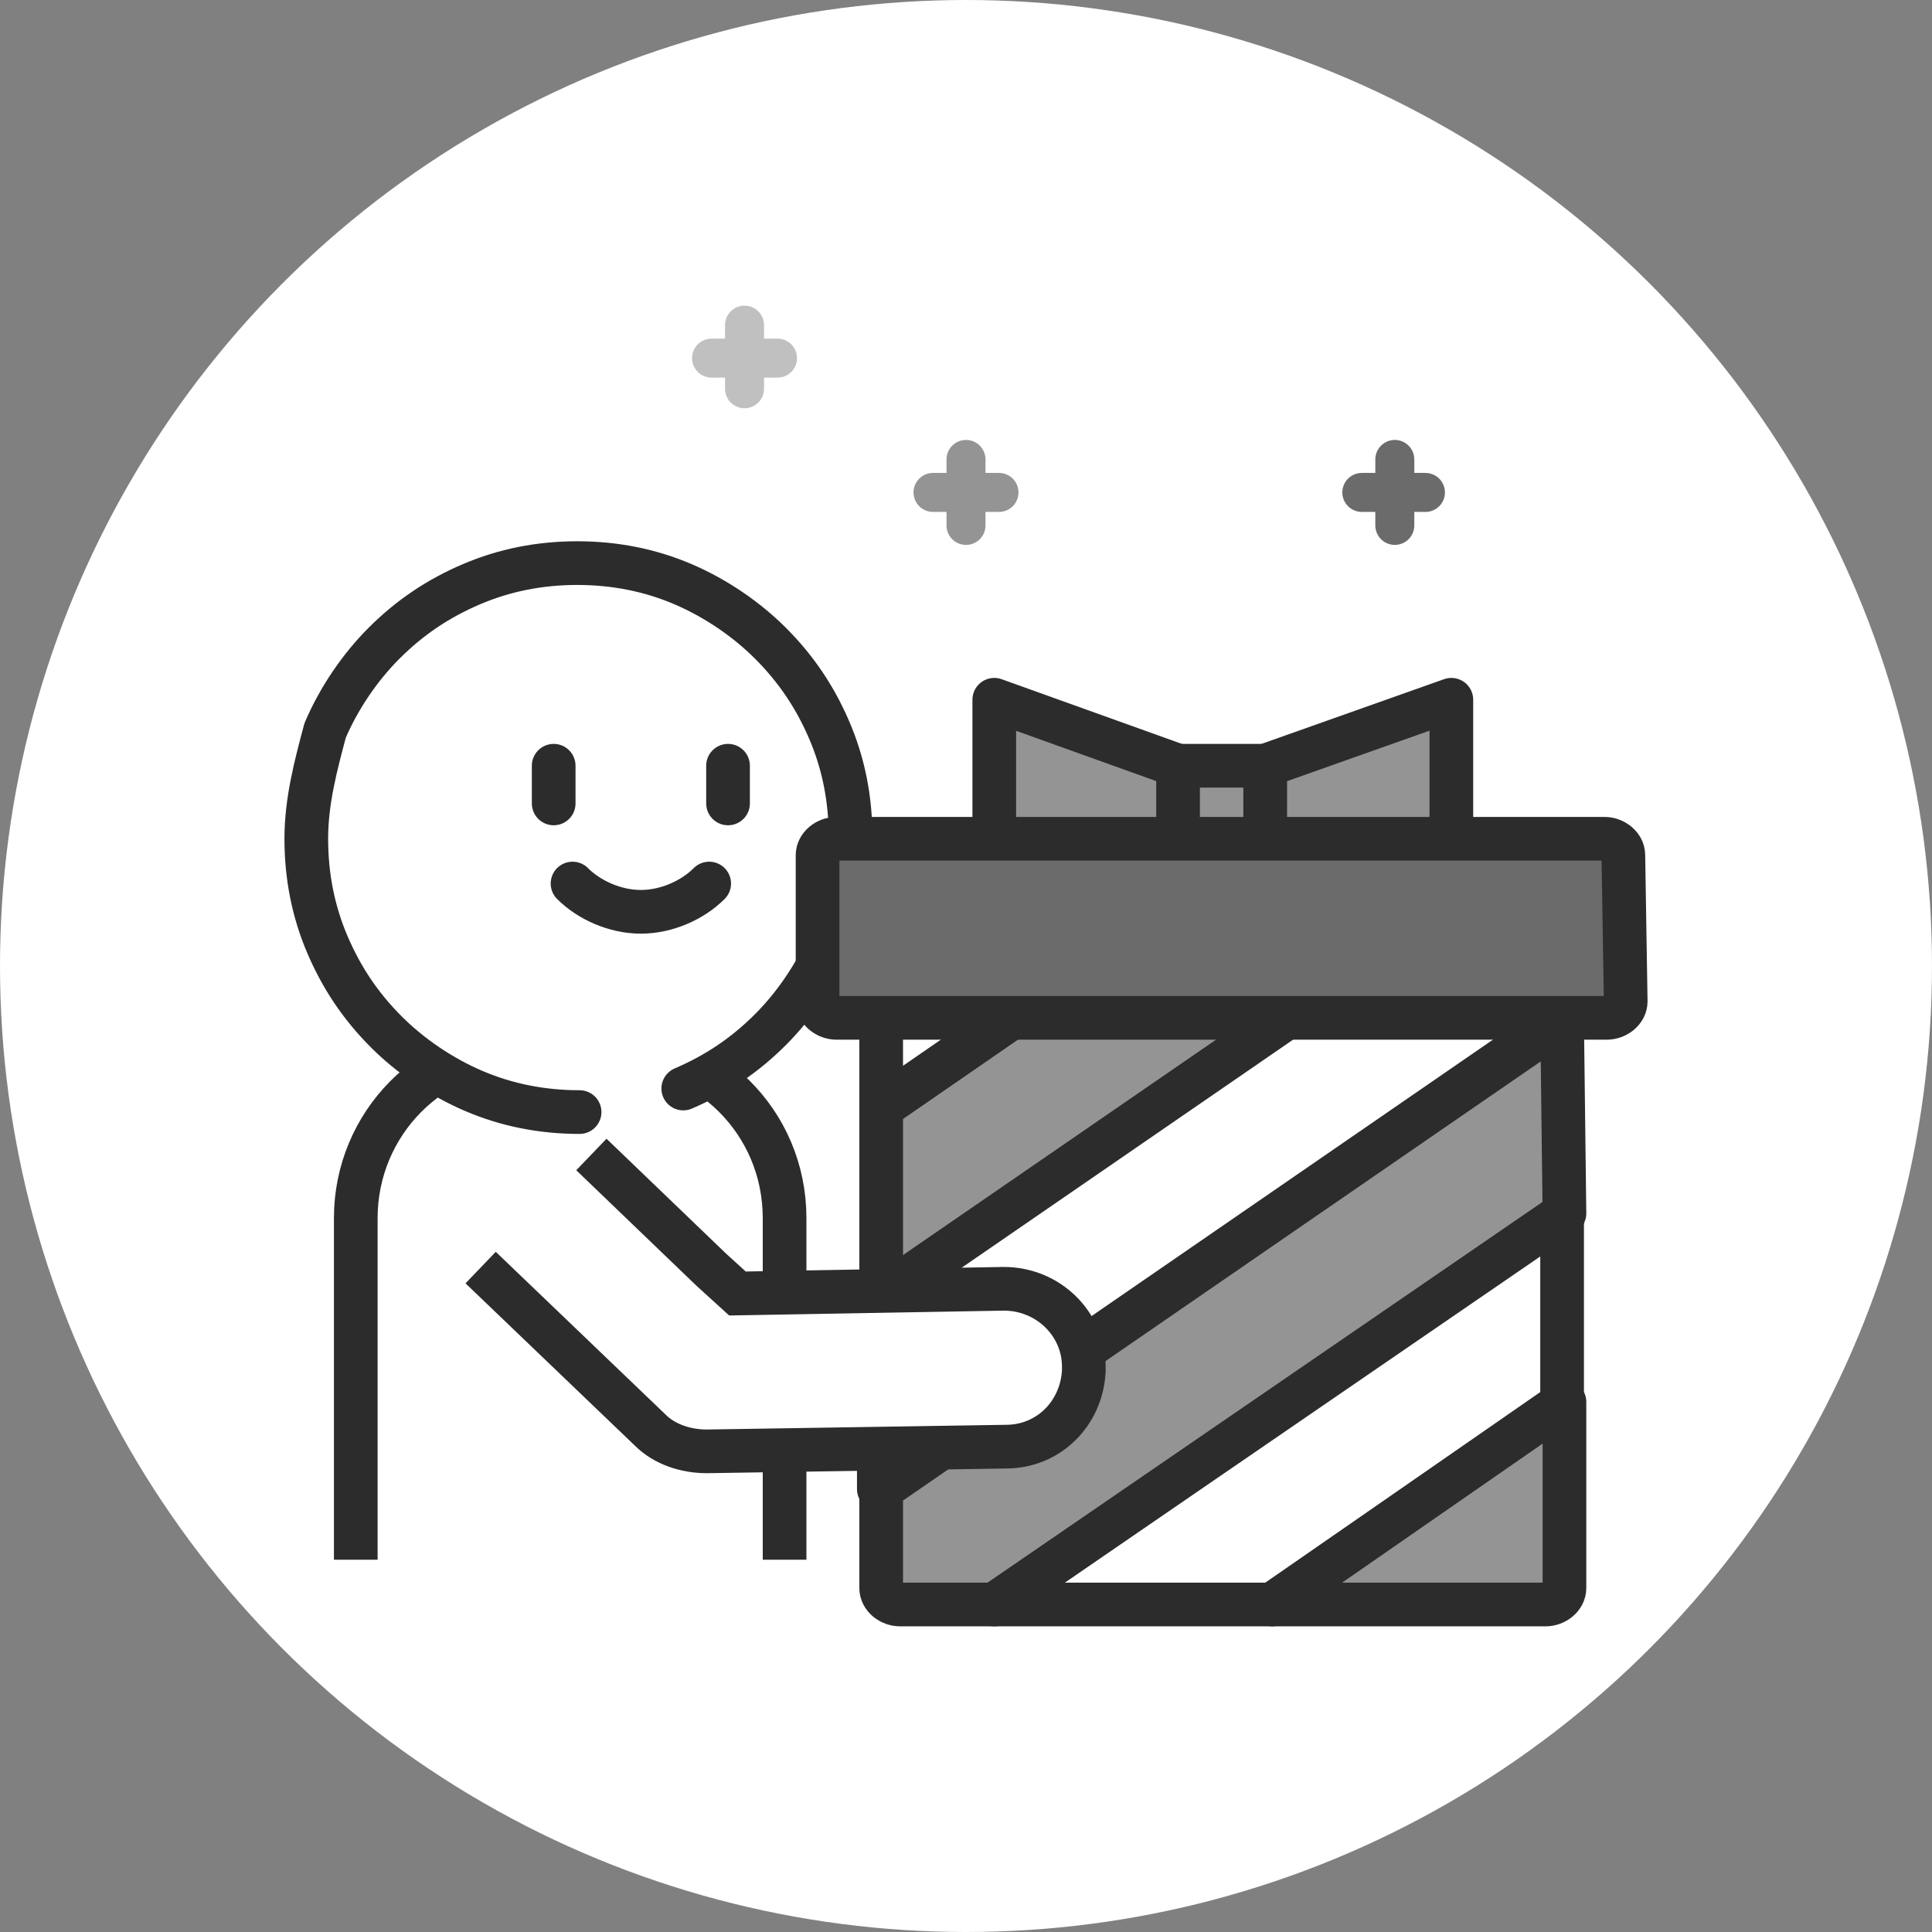 <?xml version="1.0" encoding="utf-8"?>
<!-- Generator: Adobe Illustrator 24.1.1, SVG Export Plug-In . SVG Version: 6.00 Build 0)  -->
<svg version="1.1" id="Layer_1" xmlns="http://www.w3.org/2000/svg" xmlns:xlink="http://www.w3.org/1999/xlink" x="0px" y="0px"
	 viewBox="0 0 82 82" style="enable-background:new 0 0 82 82;" xml:space="preserve">
<rect x="0" y="0" width="82" height="82" fill="#808080" stroke="none"/>
<style type="text/css">
	.st0{fill:#FFFFFF;}
	.st1{fill:#FFFFFF;stroke:#2C2C2C;stroke-width:1.854;}
	.st2{fill:#FFFFFF;stroke:#2C2C2C;stroke-width:1.854;stroke-linecap:round;stroke-linejoin:round;}
	.st3{fill:#949494;stroke:#2C2C2C;stroke-width:1.854;stroke-linecap:round;stroke-linejoin:round;}
	.st4{fill:#6B6B6B;stroke:#2C2C2C;stroke-width:1.854;stroke-linecap:round;stroke-linejoin:round;}
	.st5{fill:none;stroke:#2C2C2C;stroke-width:1.854;stroke-linecap:round;stroke-linejoin:round;}
	.st6{fill:none;stroke:#6B6B6B;stroke-width:1.655;stroke-linecap:round;stroke-linejoin:round;}
	.st7{fill:none;stroke:#949494;stroke-width:1.655;stroke-linecap:round;stroke-linejoin:round;}
	.st8{fill:none;stroke:#C0C0C0;stroke-width:1.655;stroke-linecap:round;stroke-linejoin:round;}
</style>
<circle class="st0" cx="41" cy="41" r="41"/>
<g>
	<path class="st1" d="M15.1,66.2V51.7c0-4,3.2-7.3,7.3-7.3H26c4,0,7.3,3.2,7.3,7.3v14.5"/>
	<path class="st2" d="M29,46.2c1.4-0.6,2.6-1.4,3.7-2.5c1-1,1.9-2.3,2.5-3.7s0.9-2.9,0.9-4.5s-0.3-3.1-0.9-4.5
		c-0.6-1.4-1.4-2.6-2.5-3.7c-1-1-2.3-1.9-3.7-2.5c-1.4-0.6-2.9-0.9-4.5-0.9s-3.1,0.3-4.5,0.9s-2.6,1.4-3.7,2.5c-1,1-1.9,2.3-2.5,3.7
		c-0.4,1.5-0.8,3-0.8,4.6s0.3,3.1,0.9,4.5c0.6,1.4,1.4,2.6,2.5,3.7c1,1,2.3,1.9,3.7,2.5c1.4,0.6,2.9,0.9,4.5,0.9"/>
	<polygon class="st2" points="66.3,51.5 42.2,68.1 54,68.1 66.3,59.6 	"/>
	<g>
		<rect x="49.9" y="32.5" class="st3" width="3.8" height="10.2"/>
		<g>
			<polygon class="st3" points="61.6,36 53.7,36 53.7,32.5 61.6,29.7 			"/>
			<polygon class="st3" points="42.2,36 50,36 50,32.5 42.2,29.7 			"/>
		</g>
	</g>
	<polygon class="st3" points="47.4,40.1 37.4,47 37.4,55.1 59.2,40.1 	"/>
	<path class="st2" d="M66.3,40.8c0-0.4-0.4-0.7-0.8-0.7h-6.4l-21.8,15v8.1l28.9-19.9v-2.5C66.2,40.8,66.3,40.8,66.3,40.8z"/>
	<path class="st2" d="M38.2,40.1c-0.4,0-0.8,0.3-0.8,0.7V47l10-6.9H38.2z"/>
	<path class="st3" d="M66.3,43.3L37.4,63.2v4.2c0,0.4,0.4,0.7,0.8,0.7h4l24.2-16.6L66.3,43.3L66.3,43.3z"/>
	<path class="st3" d="M54,68.1h11.6c0.4,0,0.8-0.3,0.8-0.7v-7.9L54,68.1z"/>
	<path class="st4" d="M69,42.5c0,0.4-0.4,0.7-0.8,0.7H35.5c-0.4,0-0.8-0.3-0.8-0.7v-6.2c0-0.4,0.4-0.7,0.8-0.7h32.6
		c0.4,0,0.8,0.3,0.8,0.7L69,42.5L69,42.5z"/>
	<g>
		<path class="st2" d="M63.8,43.4"/>
		<path class="st2" d="M63.8,35.5"/>
	</g>
	<path class="st1" d="M25.1,49l5.1,4.9l1.1,1l11.3-0.2c1.9,0,3.4,1.5,3.4,3.3c0,0.1,0,0.1,0,0.2c-0.1,1.8-1.5,3.2-3.3,3.2L30,61.6
		c-0.9,0-1.8-0.3-2.4-0.9l-7.2-6.9"/>
	<g>
		<g>
			<line class="st5" x1="30.9" y1="32.5" x2="30.9" y2="34.1"/>
			<line class="st5" x1="23.5" y1="32.5" x2="23.5" y2="34.1"/>
		</g>
		<path class="st2" d="M24.3,37.5c0.7,0.7,1.8,1.2,2.9,1.2l0,0l0,0c1.1,0,2.2-0.5,2.9-1.2"/>
	</g>
	<g>
		<line class="st6" x1="57.8" y1="20.9" x2="60.5" y2="20.9"/>
		<line class="st6" x1="59.2" y1="19.5" x2="59.2" y2="22.3"/>
	</g>
	<g>
		<line class="st7" x1="39.6" y1="20.9" x2="42.4" y2="20.9"/>
		<line class="st7" x1="41" y1="19.5" x2="41" y2="22.3"/>
	</g>
	<g>
		<line class="st8" x1="30.2" y1="15.2" x2="33" y2="15.2"/>
		<line class="st8" x1="31.6" y1="13.8" x2="31.6" y2="16.5"/>
	</g>
</g>
</svg>

